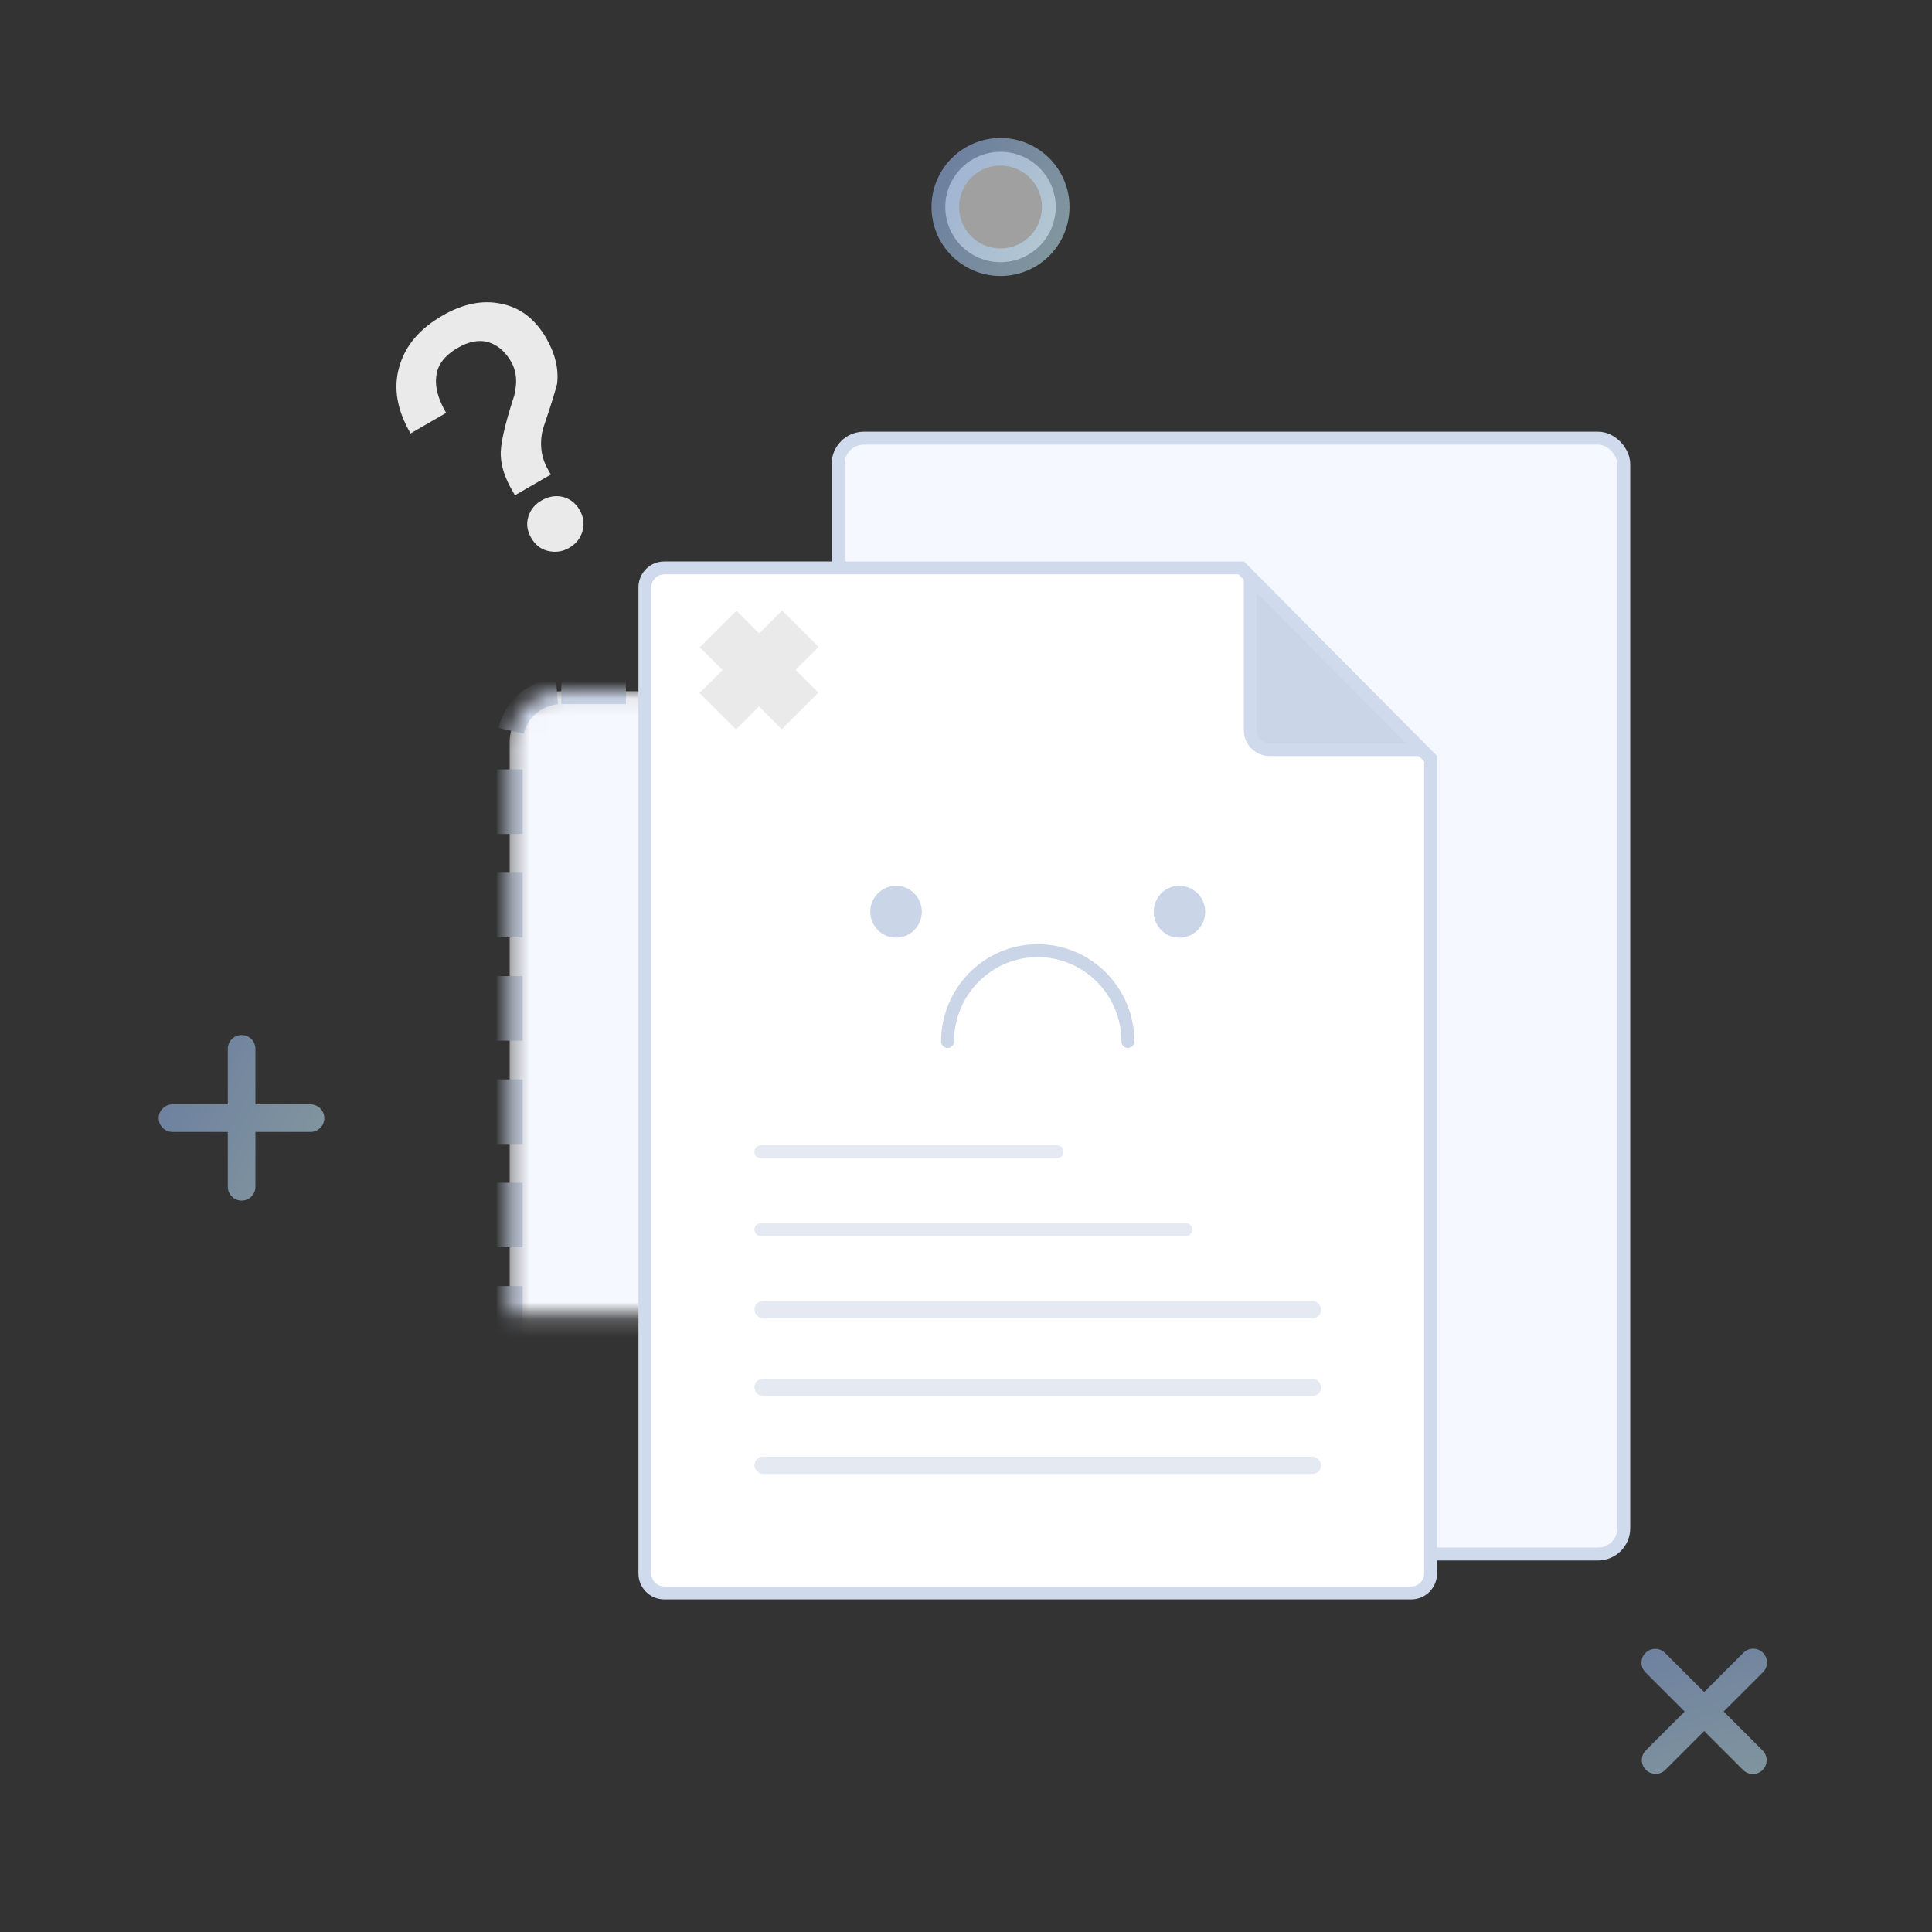 <?xml version="1.0" encoding="UTF-8"?>
<svg width="112px" height="112px" viewBox="0 0 112 112" version="1.1" xmlns="http://www.w3.org/2000/svg" xmlns:xlink="http://www.w3.org/1999/xlink">
    <rect x="0" y="0" width="112" height="112" fill="#333333" stroke="none"/>
    <title>暂无数据</title>
    <defs>
        <rect id="path-1" x="8.345" y="24.069" width="46.295" height="60.171" rx="2.995"></rect>
        <mask id="mask-2" maskContentUnits="userSpaceOnUse" maskUnits="objectBoundingBox" x="0" y="0" width="46.295" height="60.171" fill="white">
            <use xlink:href="#path-1"></use>
        </mask>
        <linearGradient x1="100%" y1="75.729%" x2="0%" y2="24.239%" id="linearGradient-3">
            <stop stop-color="#C2E9FB" offset="0%"></stop>
            <stop stop-color="#A1C4FD" offset="100%"></stop>
        </linearGradient>
    </defs>
    <g id="页面-1" stroke="none" stroke-width="1" fill="none" fill-rule="evenodd">
        <g id="提示图标/组件" transform="translate(-66, -106)">
            <g id="编组-5" transform="translate(66, 41)">
                <g id="暂无数据备份-2" transform="translate(0, 65)">
                    <g id="分组-8-copy" transform="translate(21.2, 16)">
                        <rect id="矩形" opacity="0.5" fill-rule="nonzero" x="4.611" y="9.026" width="74.669" height="75.214"></rect>
                        <use id="矩形" stroke="#D0DAED" mask="url(#mask-2)" stroke-width="1.498" fill="#F5F8FE" stroke-dasharray="3.744,2.246" xlink:href="#path-1"></use>
                        <rect id="矩形" stroke="#D0DAED" stroke-width="0.749" fill="#F5F8FE" x="27.386" y="9.4" width="45.546" height="64.688" rx="1.498"></rect>
                        <path d="M50.75,16.922 L61.732,27.984 L61.732,75.221 C61.732,75.531 61.606,75.812 61.403,76.015 C61.2,76.218 60.919,76.344 60.609,76.344 L60.609,76.344 L17.309,76.344 C16.999,76.344 16.718,76.218 16.515,76.015 C16.312,75.812 16.186,75.531 16.186,75.221 L16.186,75.221 L16.186,18.045 C16.186,17.735 16.312,17.454 16.515,17.251 C16.718,17.047 16.999,16.922 17.309,16.922 L17.309,16.922 L50.75,16.922 Z" id="合并形状" stroke="#D0DAED" stroke-width="0.749" fill="#FFFFFF"></path>
                        <path d="M51.28,17.456 L61.207,27.455 L52.403,27.455 C52.093,27.455 51.813,27.329 51.609,27.126 C51.406,26.923 51.28,26.642 51.28,26.332 L51.28,26.332 L51.28,17.456 Z" id="矩形" stroke="#D0DAED" stroke-width="0.749" fill="#CAD5E8"></path>
                        <ellipse id="椭圆形" fill="#CAD5E8" fill-rule="nonzero" cx="30.745" cy="36.855" rx="1.493" ry="1.504"></ellipse>
                        <ellipse id="椭圆形-copy-4" fill="#CAD5E8" fill-rule="nonzero" cx="47.172" cy="36.855" rx="1.493" ry="1.504"></ellipse>
                        <path d="M44.186,44.376 C44.186,41.469 41.846,39.111 38.959,39.111 C36.072,39.111 33.732,41.469 33.732,44.376" id="路径" stroke="#CAD5E8" stroke-width="0.749" stroke-linecap="round" fill-rule="nonzero"></path>
                        <path d="M7.936,13.536 C8.396,13.536 8.793,13.683 9.107,13.978 C9.4,14.273 9.567,14.652 9.567,15.115 C9.567,15.579 9.4,15.979 9.086,16.274 C8.773,16.569 8.396,16.716 7.936,16.716 C7.476,16.716 7.1,16.548 6.786,16.253 C6.473,15.958 6.326,15.579 6.326,15.115 C6.326,14.652 6.473,14.273 6.786,13.978 C7.1,13.683 7.476,13.536 7.936,13.536 Z M8.313,1.384 C9.672,1.384 10.78,1.742 11.616,2.501 C12.452,3.238 12.87,4.249 12.87,5.533 C12.87,6.586 12.599,7.45 12.097,8.124 C11.909,8.334 11.302,8.903 10.299,9.787 C9.922,10.103 9.651,10.461 9.462,10.84 C9.253,11.261 9.149,11.704 9.149,12.209 L9.149,12.209 L9.149,12.504 L6.745,12.504 L6.745,12.209 C6.745,11.409 6.87,10.714 7.163,10.145 C7.434,9.577 8.25,8.692 9.609,7.471 L9.609,7.471 L9.86,7.176 C10.236,6.713 10.424,6.207 10.424,5.681 C10.424,4.986 10.215,4.438 9.839,4.038 C9.442,3.638 8.877,3.448 8.166,3.448 C7.246,3.448 6.598,3.722 6.201,4.312 C5.846,4.796 5.678,5.491 5.678,6.376 L5.678,6.376 L3.295,6.376 C3.295,4.817 3.734,3.596 4.654,2.711 C5.553,1.827 6.765,1.384 8.313,1.384 Z" id="合并形状" fill="#EAEAEA" fill-rule="nonzero" transform="translate(8.083, 9.05) rotate(-30) translate(-8.083, -9.05) "></path>
                        <path d="M24.297,19.453 L24.296,21.333 L26.164,21.334 L26.164,24.342 L24.296,24.341 L24.297,26.223 L21.31,26.223 L21.309,24.341 L19.443,24.342 L19.443,21.334 L21.309,21.333 L21.31,19.453 L24.297,19.453 Z" id="合并形状" fill="#EAEAEA" fill-rule="nonzero" transform="translate(22.804, 22.838) rotate(-315) translate(-22.804, -22.838) "></path>
                        <path d="M22.908,50.394 L40.076,50.394 C40.284,50.394 40.452,50.562 40.452,50.77 C40.452,50.977 40.284,51.146 40.076,51.146 L22.908,51.146 C22.7,51.146 22.532,50.977 22.532,50.77 C22.532,50.562 22.7,50.394 22.908,50.394 Z" id="矩形" fill="#E5E9F1"></path>
                        <path d="M22.908,54.906 L47.543,54.906 C47.751,54.906 47.919,55.075 47.919,55.282 C47.919,55.49 47.751,55.659 47.543,55.659 L22.908,55.659 C22.7,55.659 22.532,55.49 22.532,55.282 C22.532,55.075 22.7,54.906 22.908,54.906 Z" id="矩形-copy-6" fill="#E5E9F1"></path>
                        <rect id="矩形-copy-7" fill="#E5E9F1" x="22.532" y="59.419" width="32.854" height="1" rx="0.5"></rect>
                        <rect id="矩形-copy-8" fill="#E5E9F1" x="22.532" y="63.932" width="32.854" height="1" rx="0.5"></rect>
                        <rect id="矩形-copy-9" fill="#E5E9F1" x="22.532" y="68.445" width="32.854" height="1" rx="0.5"></rect>
                    </g>
                    <path d="M14.007,60.8 L14.007,68.8 M18,64.82 L10,64.82" id="合并形状" stroke="url(#linearGradient-3)" stroke-width="1.6" opacity="0.535" stroke-linecap="round"></path>
                    <path d="M98.807,95.2 L98.807,103.2 M102.8,99.22 L94.8,99.22" id="合并形状-copy-2" stroke="url(#linearGradient-3)" stroke-width="1.6" opacity="0.535" stroke-linecap="round" transform="translate(98.8, 99.2) rotate(-315) translate(-98.8, -99.2) "></path>
                    <circle id="Oval-14" stroke="url(#linearGradient-3)" stroke-width="1.6" fill="#FFFFFF" opacity="0.535" cx="58" cy="12" r="3.2"></circle>
                </g>
            </g>
        </g>
    </g>
</svg>